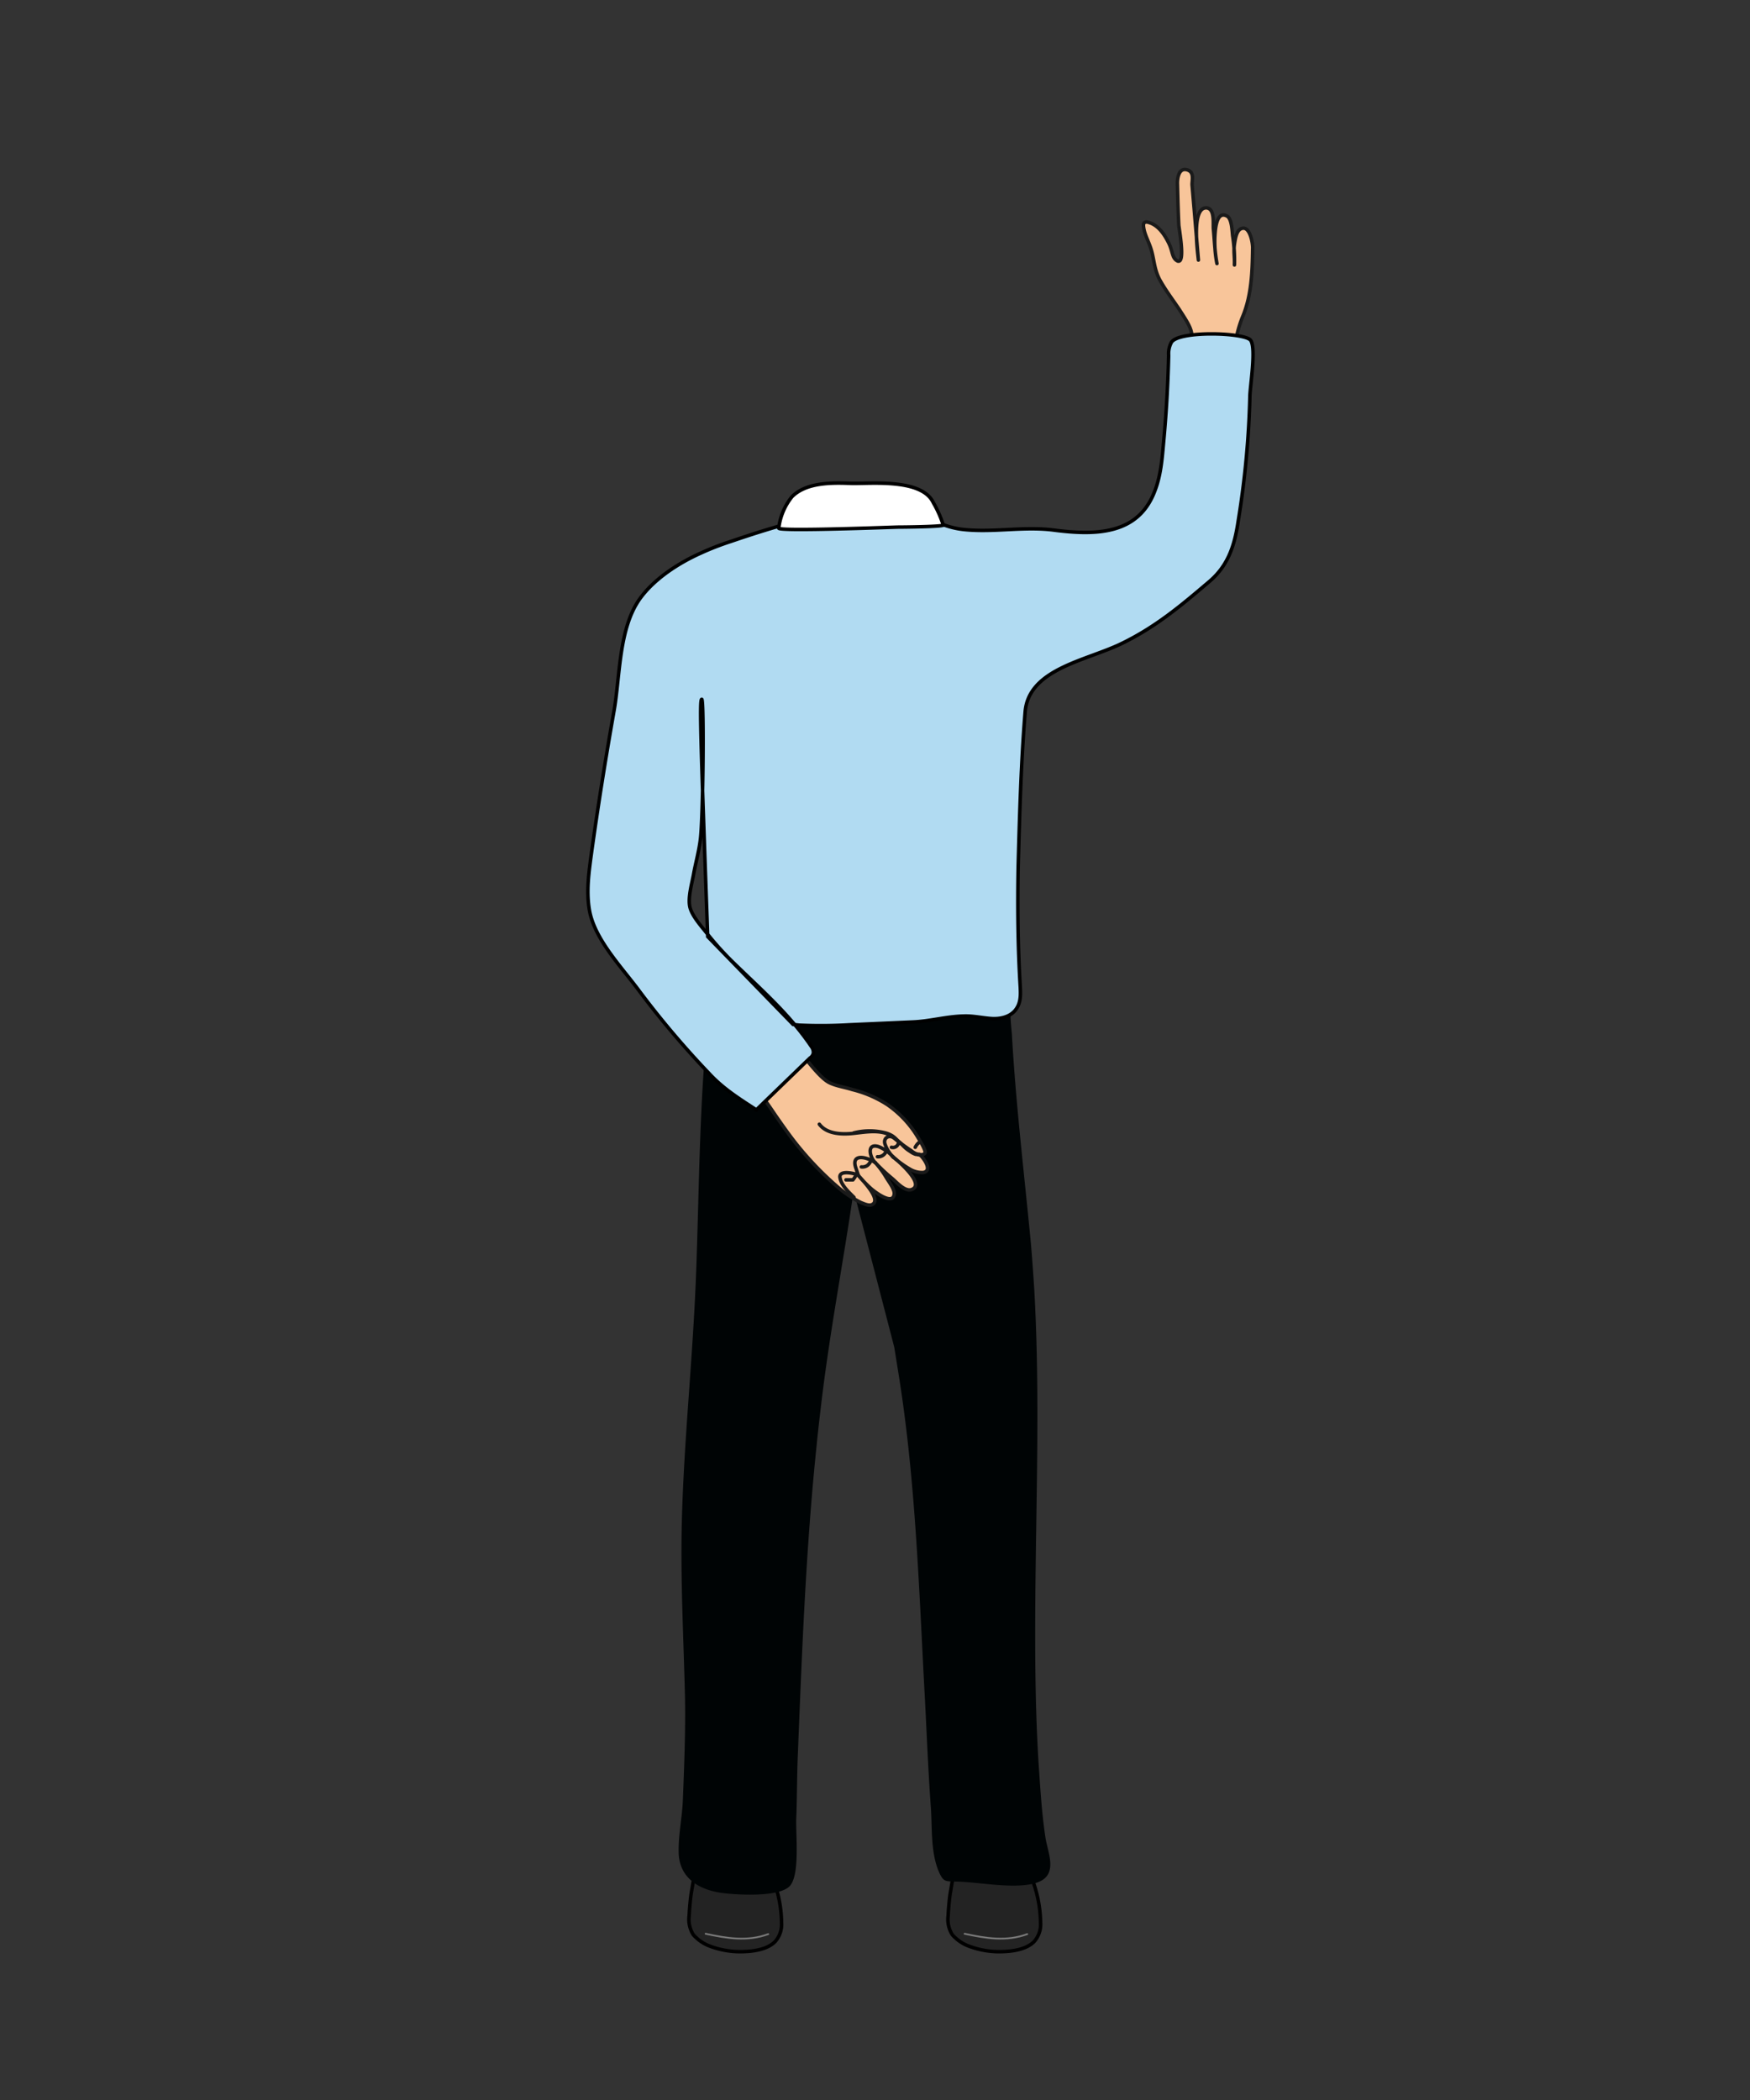 <svg id="Layer_1" data-name="Layer 1" xmlns="http://www.w3.org/2000/svg" viewBox="0 0 500 600"><rect x="0" y="0" width="500" height="600" fill="#333333" stroke="none"/><defs><style>.cls-1{fill:#f8c59a}.cls-1,.cls-5{stroke:#1a1a1a}.cls-1,.cls-2,.cls-3,.cls-5{stroke-linecap:round;stroke-linejoin:round}.cls-2{fill:#232323;stroke:#000}.cls-3,.cls-5{fill:none}.cls-3{stroke:#7a7a7a;stroke-width:.5px}</style></defs><path class="cls-1" d="M337 88.5c-1.8-2.7-3.8-5.3-5.5-8.3s-1.7-5.8-2.5-8.6-2.1-4.6-2.3-7.1c0-.3 0-.7.3-.9a1.1 1.1 0 011-.1c2.9.7 4.7 3.5 5.9 5.9s.9 4.2 2.4 5.1a.7.7 0 00.6.1c1.6-.5 0-9-.1-10.3-.2-4-.3-8-.4-12 0-1.4.4-4.4 2.7-3.8s1.4 3.1 1.5 4.4l.6 7 1.2 14.4c-.2-2.2-2.1-15.3 2.4-14.9 2.4.3 1.7 4.7 1.9 6.2.3 3.2.4 6.5 1 9.7a32.1 32.1 0 01-.6-7.6c.1-1.6.3-7.6 3.4-6 1.5.7 1.5 4.4 1.7 5.8a45.2 45.2 0 01.5 8.2c.1-2-.3-3.9 0-5.9s.7-4.6 2.6-4.6 2.7 4.4 2.6 5.9c-.1 6.4-.3 13-2.7 19a33.1 33.1 0 00-1.9 6.1c-.9 4.4-7.6 7.6-11.2 3.7-1.4-1.5-1.3-3.6-1.8-5.4s-2.1-4.1-3.3-6z"/><path class="cls-2" d="M198.8 535.4c-.6.3-.6 1.4-.7 2s-.4 2.3-.6 3.5-.5 4.2-.6 6.4a8.2 8.2 0 001.2 5.5 12.1 12.1 0 004.1 3 24.6 24.6 0 0010.4 1.8c3-.1 6.8-.7 8.9-2.9a7.4 7.4 0 001.8-5.4v-.2a36.1 36.1 0 00-1.9-10.8 4.5 4.5 0 00-4-3.4 47.6 47.6 0 00-7.5-.7c-2.2 0-4.3.3-6.4.5s-3.6-.1-4.7.7z"/><path class="cls-3" d="M201.6 552.5c6 1.3 12 2.3 17.9.1"/><path class="cls-2" d="M272.8 535.4c-.6.3-.6 1.4-.7 2s-.4 2.3-.6 3.5-.5 4.2-.6 6.4a8.2 8.2 0 001.2 5.5 12.1 12.1 0 004.1 3 24.6 24.6 0 0010.4 1.8c3-.1 6.8-.7 8.9-2.9a7.4 7.4 0 001.8-5.4v-.2a36.1 36.1 0 00-1.9-10.8 4.5 4.5 0 00-4-3.4 47.6 47.6 0 00-7.5-.7c-2.2 0-4.3.3-6.4.5s-3.6-.1-4.7.7z"/><path class="cls-3" d="M275.6 552.5c6 1.3 12 2.3 17.9.1"/><path d="M255.5 384.9l1.3 8.1c4.9 30.7 5.8 62.1 7.5 93.1.5 9.8.9 19.7 1.6 29.5.5 6-.1 12.8 2.1 18.6 1.5 3.6 1.9 3.3 5.4 3.4 6.3.1 17.1 2.4 23.1.2s2.8-8.6 2.2-12.8c-1.1-7.2-1.5-14.6-2-21.8-.9-14.9-1-29.9-.9-44.9.2-30 1.4-60-.3-90-.3-4.5-.6-9-1-13.5-1.9-19.8-4.3-39.6-5.4-59.5-.2-2-.4-4-.4-6s.1-4.5-2.6-5.8a18 18 0 00-7.3-1.5c-9.3-.5-18.6.2-27.9.3s-19.3.3-29-.1c-6.6-.2-18.5-.8-19.5 7.9-2.6 24.3-2.6 48.8-3.5 73.3s-3.5 47.7-4.1 71.6c-.4 16.5.5 32.9.9 49.4.2 9.9-.2 19.9-.6 29.9-.2 5-1.3 9.9-1.2 14.9.1 7 5.3 10.6 12.1 11.6 4.2.6 17 1.4 19.8-2.1s1.5-14.9 1.7-19.2.2-11.2.4-16.8c1.2-29.9 2.3-59.7 5.4-89.5.4-4.2.9-8.4 1.4-12.6 2.4-20.2 6.3-40.3 9.2-60.4" fill="#000405" fill-rule="evenodd"/><path class="cls-1" d="M234.1 321.2c2.1 2.8 6.3 3 9.9 2.6s7.4-1.1 10.5.6a23 23 0 014.1 3.5 9.2 9.2 0 003.3 1.9c.6.2 2.1.3 2.4-.4s-1.6-3.7-2.2-4.7a29.9 29.9 0 00-8.6-9.1 32.9 32.9 0 00-10-4.3c-2.2-.7-4.6-1-6.6-2s-4.8-4.4-6.7-6.8-8.3.2-10.9 2.2-3.7 2.5-4.3 4 .9 3 2.1 4 3.3 4.3 4.9 6.6 3.5 5 5.4 7.4a92.5 92.5 0 0012.7 13.1 33 33 0 005.9 3.8c.8.3 2.2 1 3.1.6 3-1.3-2.8-7.1-3.8-8.3a34.8 34.8 0 003.8 3.9c1.1.9 6.2 4.8 6.4 1.2 0-1.4-1.6-3.4-2.3-4.6a25.3 25.3 0 00-3.1-4.2 51.1 51.1 0 004.8 4.5c1.2 1 3.6 3.8 5.5 3.2 4.2-1.5-4-8.4-5.4-9.5a29.5 29.5 0 004.9 3.6 6.7 6.7 0 003.9 1c2.8-.5 0-4.3-1.1-5.2h-1.1a5.3 5.3 0 01-1.5-.8 10.6 10.6 0 01-2.3-1.9l-1.6-1.5a6.9 6.9 0 00-1.3-1.1 7.9 7.9 0 00-2.3-.9 18.3 18.3 0 00-8.7.1"/><path class="cls-5" d="M262.5 326.5a4.1 4.1 0 00-1 1.3M244 342.1c-1.5-1.5-3.6-3.4-4-5.6s3.6-1.4 5.2-.8l-.6-1.8c-1.7-4.5 3.1-3.4 5.5-1.7-1.5-1.3-2.7-5.7.9-4.6a11 11 0 014.3 3.1 9.8 9.8 0 01-2.4-3.7c-.7-1.8 1.1-3 2.6-1.8a56 56 0 004.9 3.6 5.3 5.3 0 002.1 1.1c.3.1.8.2.9.5m-8.7-2.6a1.6 1.6 0 002-1.2m-6 3.9a2.4 2.4 0 002.3-1.2"/><path class="cls-5" d="M246.1 333.4a2.5 2.5 0 001.7-.4 3.2 3.2 0 001-1.3m-7.1 5.4h2l.3-.4.6-.9"/><path d="M200.5 199.8a153.8 153.8 0 01-.4 40.1c-1.5 11.5-7 22.3 3.1 31.2a425.3 425.3 0 00-2.7-71.3z" fill="none"/><path d="M203.8 271.6l-.6-.5c0 1.8-.1 3.6-.2 5.4s-.3 4.5.6 6.5c3.1 7.9 15 9.2 23 9.7a284.8 284.8 0 00-22.8-21.1z" fill="#b1dbf2" stroke-miterlimit="10" stroke-width=".5" stroke="#000"/><path d="M290.9 247.8c.4-14.7.8-29.7 2-44.4 1-12.3 17.4-14.6 27.5-19.5s17.4-11.2 25.3-17.9c5.4-4.7 7.1-10.5 8.1-17.3a258.8 258.8 0 003.3-35.2c0-2.9 1.9-14.1.2-16.3s-20.5-2.8-22.6.6a6.7 6.7 0 00-.8 3.7q-.3 12.8-1.5 25.5c-.4 4.5-.8 9.1-2.5 13.4-4.7 12.3-16.6 12.6-28.5 11.1-8.6-1.2-17.3.7-26-.2s-13-6.2-20.3-7a30.8 30.8 0 00-5.3.3c-14.2 1.7-27.6 5.5-41 10.1a78.8 78.8 0 00-8.5 3.3c-6.5 2.9-13.4 7.4-17.5 13.1-6.1 8.6-5.6 22.2-7.4 32.2-2.4 13.6-4.6 27.3-6.5 41.1-.7 5.2-1.4 10.4-.5 15.6 1.4 8.2 9 16.1 14 22.8a257.5 257.5 0 0020.3 24c4 4.3 8.5 7.1 13.4 10.3l15.3-14.8a2.2 2.2 0 001-1.5 2.8 2.8 0 00-.6-1.8c-6.3-9.3-14.3-16.2-22.3-24a87.6 87.6 0 01-7.1-7.8c-1.7-2.2-4.7-5.4-5.3-8.1s.6-6.7 1.1-9.5 1.5-6.4 1.9-9.7c.8-6 1.1-40.1.4-40.1s-.3 12 1.7 67.8l24.4 25.1 1.7.2a138.3 138.3 0 0014.4-.1l18-.8c5-.2 9.7-1.6 14.7-1.7 2.5-.1 5.1.5 7.7.7s5.4-.4 7-2.4 1.5-4.3 1.4-6.6c-.7-11.4-.8-22.8-.6-34.2z" fill="#b1dbf2" stroke-miterlimit="10" stroke="#000"/><path d="M226.3 141.9c4.1-4.1 11.3-4 16.7-3.8s20.4-1.6 23.7 5.6a31.9 31.9 0 012.8 6.3c.1.5-11.9.6-12.9.6s-34.2 1.3-34.1.3a17.7 17.7 0 013.8-9z" fill="#fff" stroke="#000" stroke-linecap="round" stroke-linejoin="round"/></svg>